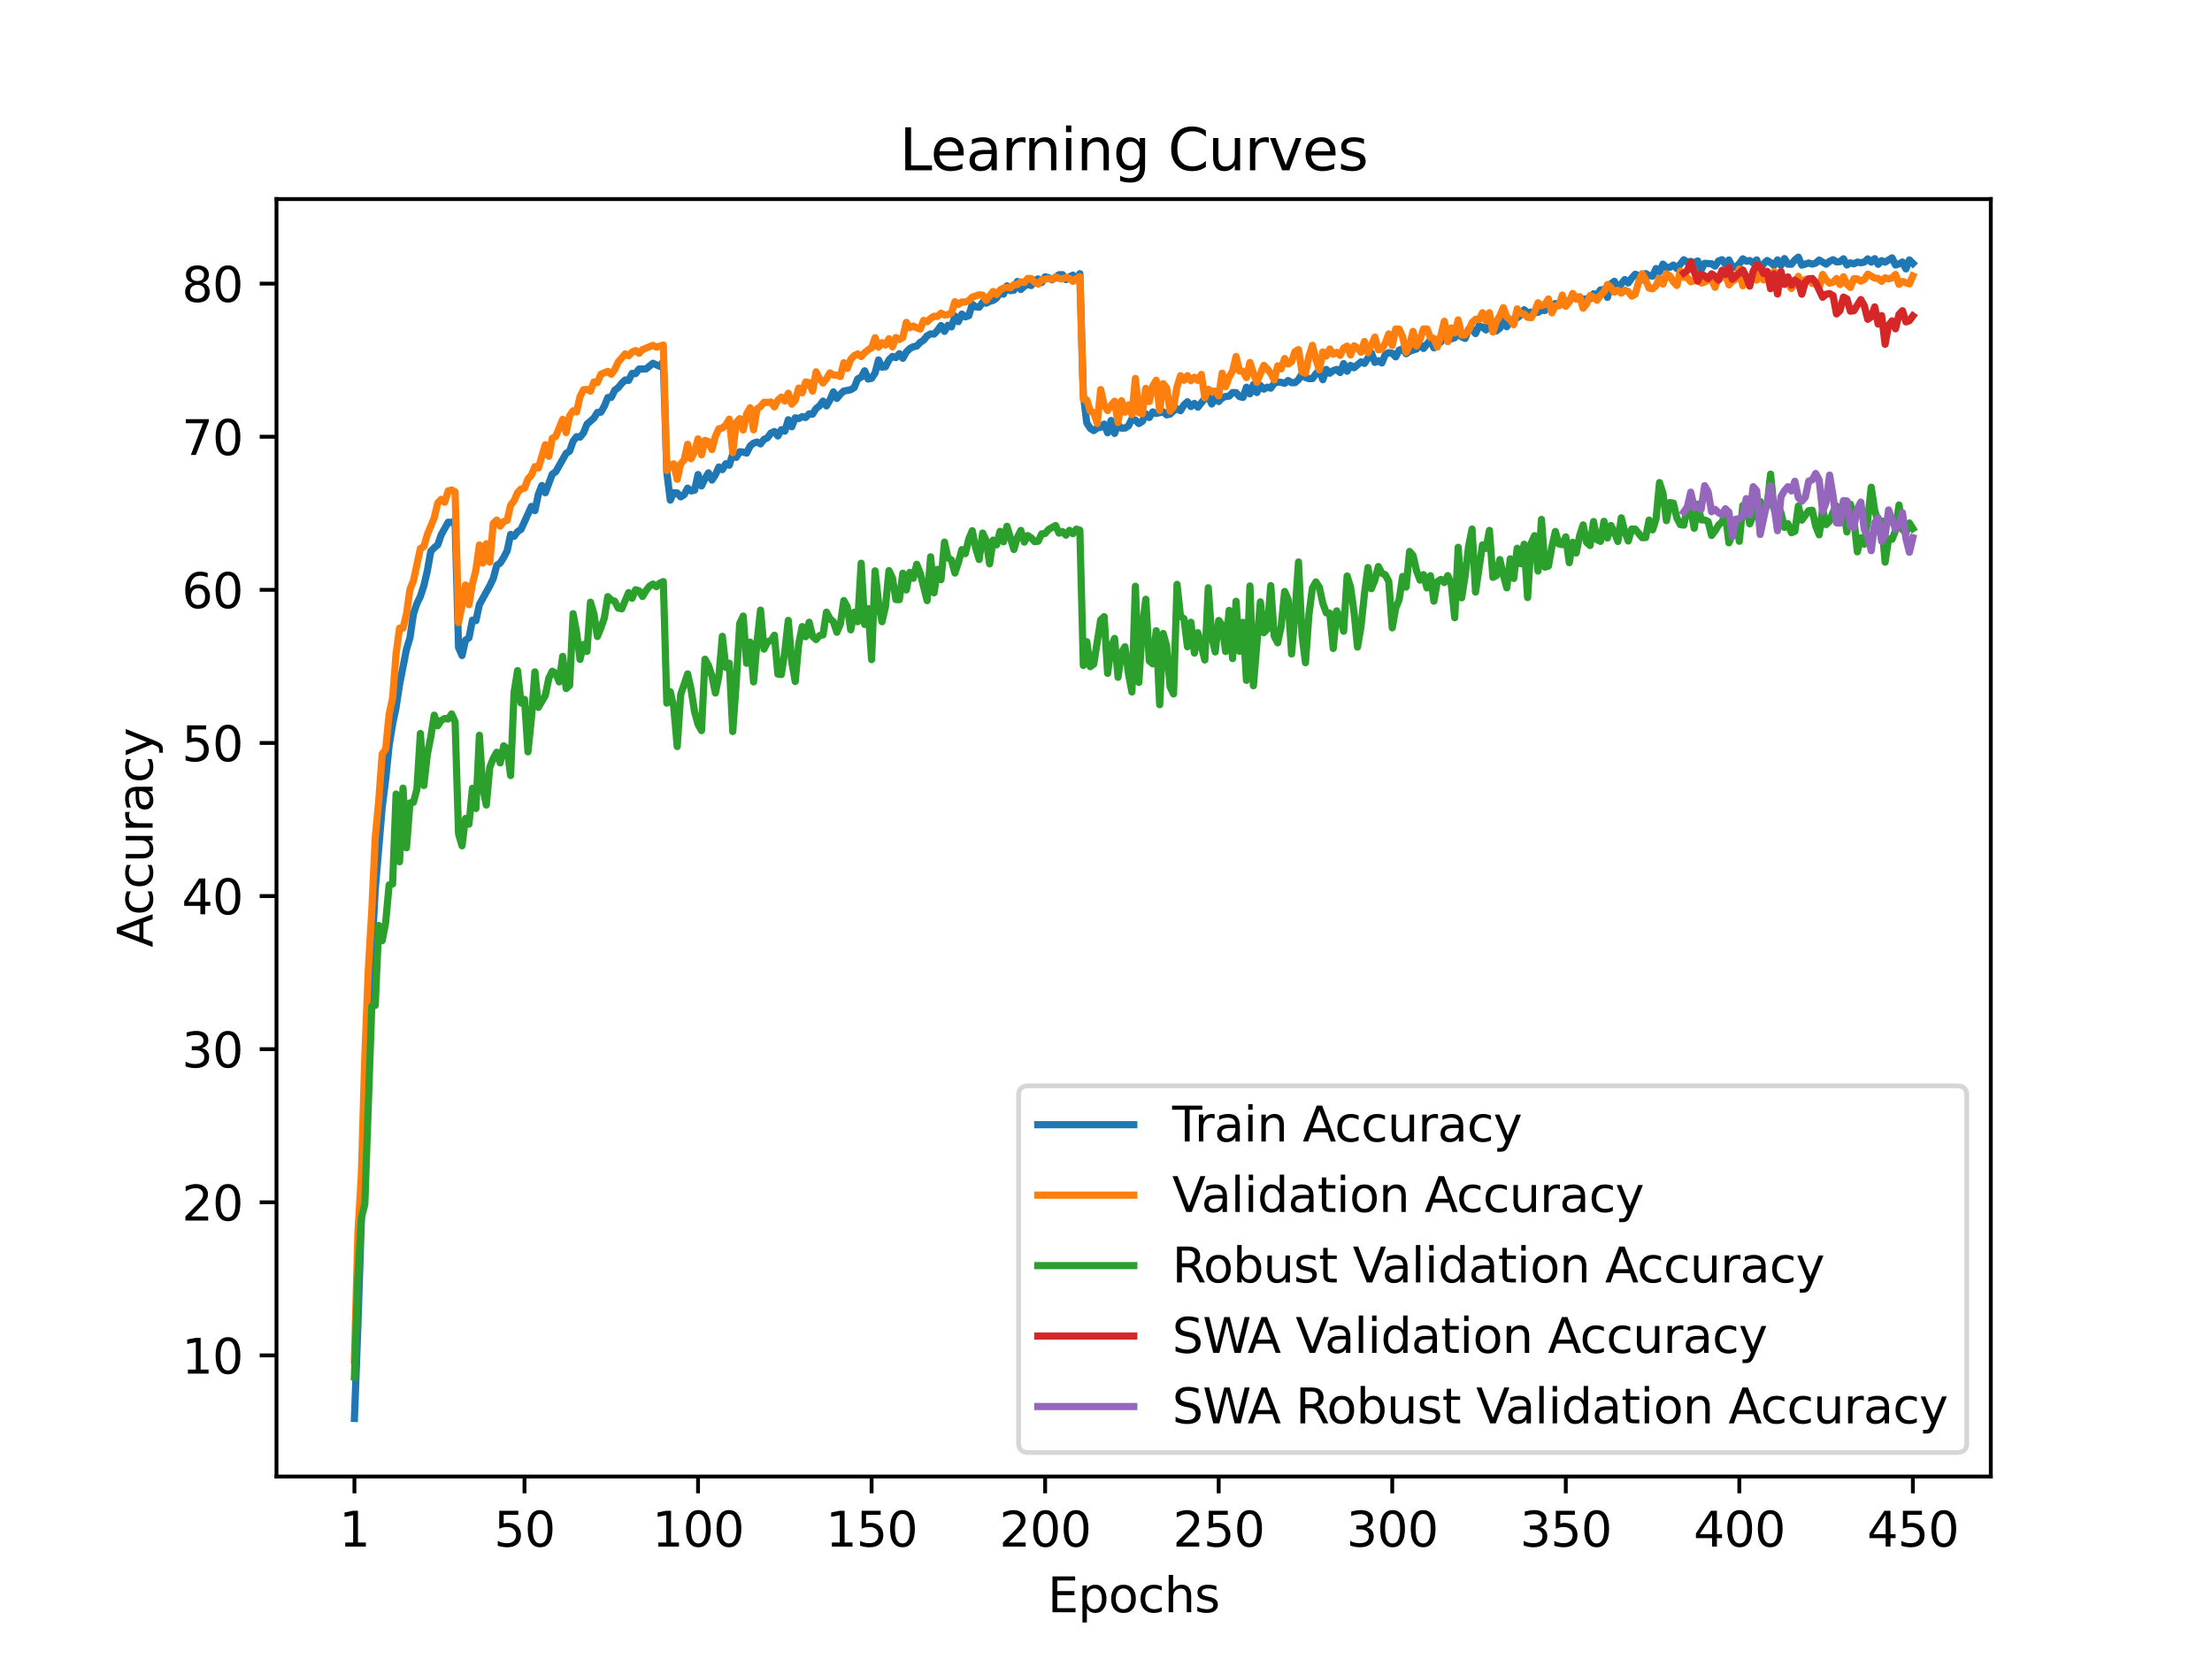<?xml version="1.0" encoding="utf-8" standalone="no"?>
<!DOCTYPE svg PUBLIC "-//W3C//DTD SVG 1.1//EN"
  "http://www.w3.org/Graphics/SVG/1.1/DTD/svg11.dtd">
<svg xmlns:xlink="http://www.w3.org/1999/xlink" width="460.8pt" height="345.6pt" viewBox="0 0 460.8 345.6" xmlns="http://www.w3.org/2000/svg" version="1.1">
 <defs>
  <style type="text/css">*{stroke-linejoin: round; stroke-linecap: butt}</style>
 </defs>
 <g id="figure_1">
  <g id="patch_1">
   <path d="M 0 345.6 
L 460.8 345.6 
L 460.8 0 
L 0 0 
z
" style="fill: #ffffff"/>
  </g>
  <g id="axes_1">
   <g id="patch_2">
    <path d="M 57.6 307.584 
L 414.72 307.584 
L 414.72 41.472 
L 57.6 41.472 
z
" style="fill: #ffffff"/>
   </g>
   <g id="matplotlib.axis_1">
    <g id="xtick_1">
     <g id="line2d_1">
      <defs>
       <path id="m36ea549e98" d="M 0 0 
L 0 3.5 
" style="stroke: #000000; stroke-width: 0.8"/>
      </defs>
      <g>
       <use xlink:href="#m36ea549e98" x="73.833" y="307.584" style="stroke: #000000; stroke-width: 0.8"/>
      </g>
     </g>
     <g id="text_1">
      <!-- 1 -->
      <g transform="translate(70.651 322.182) scale(0.1 -0.1)">
       <defs>
        <path id="DejaVuSans-31" d="M 794 531 
L 1825 531 
L 1825 4091 
L 703 3866 
L 703 4441 
L 1819 4666 
L 2450 4666 
L 2450 531 
L 3481 531 
L 3481 0 
L 794 0 
L 794 531 
z
" transform="scale(0.016)"/>
       </defs>
       <use xlink:href="#DejaVuSans-31"/>
      </g>
     </g>
    </g>
    <g id="xtick_2">
     <g id="line2d_2">
      <g>
       <use xlink:href="#m36ea549e98" x="109.263" y="307.584" style="stroke: #000000; stroke-width: 0.8"/>
      </g>
     </g>
     <g id="text_2">
      <!-- 50 -->
      <g transform="translate(102.9 322.182) scale(0.1 -0.1)">
       <defs>
        <path id="DejaVuSans-35" d="M 691 4666 
L 3169 4666 
L 3169 4134 
L 1269 4134 
L 1269 2991 
Q 1406 3038 1543 3061 
Q 1681 3084 1819 3084 
Q 2600 3084 3056 2656 
Q 3513 2228 3513 1497 
Q 3513 744 3044 326 
Q 2575 -91 1722 -91 
Q 1428 -91 1123 -41 
Q 819 9 494 109 
L 494 744 
Q 775 591 1075 516 
Q 1375 441 1709 441 
Q 2250 441 2565 725 
Q 2881 1009 2881 1497 
Q 2881 1984 2565 2268 
Q 2250 2553 1709 2553 
Q 1456 2553 1204 2497 
Q 953 2441 691 2322 
L 691 4666 
z
" transform="scale(0.016)"/>
        <path id="DejaVuSans-30" d="M 2034 4250 
Q 1547 4250 1301 3770 
Q 1056 3291 1056 2328 
Q 1056 1369 1301 889 
Q 1547 409 2034 409 
Q 2525 409 2770 889 
Q 3016 1369 3016 2328 
Q 3016 3291 2770 3770 
Q 2525 4250 2034 4250 
z
M 2034 4750 
Q 2819 4750 3233 4129 
Q 3647 3509 3647 2328 
Q 3647 1150 3233 529 
Q 2819 -91 2034 -91 
Q 1250 -91 836 529 
Q 422 1150 422 2328 
Q 422 3509 836 4129 
Q 1250 4750 2034 4750 
z
" transform="scale(0.016)"/>
       </defs>
       <use xlink:href="#DejaVuSans-35"/>
       <use xlink:href="#DejaVuSans-30" x="63.623"/>
      </g>
     </g>
    </g>
    <g id="xtick_3">
     <g id="line2d_3">
      <g>
       <use xlink:href="#m36ea549e98" x="145.416" y="307.584" style="stroke: #000000; stroke-width: 0.8"/>
      </g>
     </g>
     <g id="text_3">
      <!-- 100 -->
      <g transform="translate(135.872 322.182) scale(0.1 -0.1)">
       <use xlink:href="#DejaVuSans-31"/>
       <use xlink:href="#DejaVuSans-30" x="63.623"/>
       <use xlink:href="#DejaVuSans-30" x="127.246"/>
      </g>
     </g>
    </g>
    <g id="xtick_4">
     <g id="line2d_4">
      <g>
       <use xlink:href="#m36ea549e98" x="181.569" y="307.584" style="stroke: #000000; stroke-width: 0.8"/>
      </g>
     </g>
     <g id="text_4">
      <!-- 150 -->
      <g transform="translate(172.025 322.182) scale(0.1 -0.1)">
       <use xlink:href="#DejaVuSans-31"/>
       <use xlink:href="#DejaVuSans-35" x="63.623"/>
       <use xlink:href="#DejaVuSans-30" x="127.246"/>
      </g>
     </g>
    </g>
    <g id="xtick_5">
     <g id="line2d_5">
      <g>
       <use xlink:href="#m36ea549e98" x="217.722" y="307.584" style="stroke: #000000; stroke-width: 0.8"/>
      </g>
     </g>
     <g id="text_5">
      <!-- 200 -->
      <g transform="translate(208.178 322.182) scale(0.1 -0.1)">
       <defs>
        <path id="DejaVuSans-32" d="M 1228 531 
L 3431 531 
L 3431 0 
L 469 0 
L 469 531 
Q 828 903 1448 1529 
Q 2069 2156 2228 2338 
Q 2531 2678 2651 2914 
Q 2772 3150 2772 3378 
Q 2772 3750 2511 3984 
Q 2250 4219 1831 4219 
Q 1534 4219 1204 4116 
Q 875 4013 500 3803 
L 500 4441 
Q 881 4594 1212 4672 
Q 1544 4750 1819 4750 
Q 2544 4750 2975 4387 
Q 3406 4025 3406 3419 
Q 3406 3131 3298 2873 
Q 3191 2616 2906 2266 
Q 2828 2175 2409 1742 
Q 1991 1309 1228 531 
z
" transform="scale(0.016)"/>
       </defs>
       <use xlink:href="#DejaVuSans-32"/>
       <use xlink:href="#DejaVuSans-30" x="63.623"/>
       <use xlink:href="#DejaVuSans-30" x="127.246"/>
      </g>
     </g>
    </g>
    <g id="xtick_6">
     <g id="line2d_6">
      <g>
       <use xlink:href="#m36ea549e98" x="253.875" y="307.584" style="stroke: #000000; stroke-width: 0.8"/>
      </g>
     </g>
     <g id="text_6">
      <!-- 250 -->
      <g transform="translate(244.331 322.182) scale(0.1 -0.1)">
       <use xlink:href="#DejaVuSans-32"/>
       <use xlink:href="#DejaVuSans-35" x="63.623"/>
       <use xlink:href="#DejaVuSans-30" x="127.246"/>
      </g>
     </g>
    </g>
    <g id="xtick_7">
     <g id="line2d_7">
      <g>
       <use xlink:href="#m36ea549e98" x="290.028" y="307.584" style="stroke: #000000; stroke-width: 0.8"/>
      </g>
     </g>
     <g id="text_7">
      <!-- 300 -->
      <g transform="translate(280.484 322.182) scale(0.1 -0.1)">
       <defs>
        <path id="DejaVuSans-33" d="M 2597 2516 
Q 3050 2419 3304 2112 
Q 3559 1806 3559 1356 
Q 3559 666 3084 287 
Q 2609 -91 1734 -91 
Q 1441 -91 1130 -33 
Q 819 25 488 141 
L 488 750 
Q 750 597 1062 519 
Q 1375 441 1716 441 
Q 2309 441 2620 675 
Q 2931 909 2931 1356 
Q 2931 1769 2642 2001 
Q 2353 2234 1838 2234 
L 1294 2234 
L 1294 2753 
L 1863 2753 
Q 2328 2753 2575 2939 
Q 2822 3125 2822 3475 
Q 2822 3834 2567 4026 
Q 2313 4219 1838 4219 
Q 1578 4219 1281 4162 
Q 984 4106 628 3988 
L 628 4550 
Q 988 4650 1302 4700 
Q 1616 4750 1894 4750 
Q 2613 4750 3031 4423 
Q 3450 4097 3450 3541 
Q 3450 3153 3228 2886 
Q 3006 2619 2597 2516 
z
" transform="scale(0.016)"/>
       </defs>
       <use xlink:href="#DejaVuSans-33"/>
       <use xlink:href="#DejaVuSans-30" x="63.623"/>
       <use xlink:href="#DejaVuSans-30" x="127.246"/>
      </g>
     </g>
    </g>
    <g id="xtick_8">
     <g id="line2d_8">
      <g>
       <use xlink:href="#m36ea549e98" x="326.181" y="307.584" style="stroke: #000000; stroke-width: 0.8"/>
      </g>
     </g>
     <g id="text_8">
      <!-- 350 -->
      <g transform="translate(316.637 322.182) scale(0.1 -0.1)">
       <use xlink:href="#DejaVuSans-33"/>
       <use xlink:href="#DejaVuSans-35" x="63.623"/>
       <use xlink:href="#DejaVuSans-30" x="127.246"/>
      </g>
     </g>
    </g>
    <g id="xtick_9">
     <g id="line2d_9">
      <g>
       <use xlink:href="#m36ea549e98" x="362.334" y="307.584" style="stroke: #000000; stroke-width: 0.8"/>
      </g>
     </g>
     <g id="text_9">
      <!-- 400 -->
      <g transform="translate(352.79 322.182) scale(0.1 -0.1)">
       <defs>
        <path id="DejaVuSans-34" d="M 2419 4116 
L 825 1625 
L 2419 1625 
L 2419 4116 
z
M 2253 4666 
L 3047 4666 
L 3047 1625 
L 3713 1625 
L 3713 1100 
L 3047 1100 
L 3047 0 
L 2419 0 
L 2419 1100 
L 313 1100 
L 313 1709 
L 2253 4666 
z
" transform="scale(0.016)"/>
       </defs>
       <use xlink:href="#DejaVuSans-34"/>
       <use xlink:href="#DejaVuSans-30" x="63.623"/>
       <use xlink:href="#DejaVuSans-30" x="127.246"/>
      </g>
     </g>
    </g>
    <g id="xtick_10">
     <g id="line2d_10">
      <g>
       <use xlink:href="#m36ea549e98" x="398.487" y="307.584" style="stroke: #000000; stroke-width: 0.8"/>
      </g>
     </g>
     <g id="text_10">
      <!-- 450 -->
      <g transform="translate(388.944 322.182) scale(0.1 -0.1)">
       <use xlink:href="#DejaVuSans-34"/>
       <use xlink:href="#DejaVuSans-35" x="63.623"/>
       <use xlink:href="#DejaVuSans-30" x="127.246"/>
      </g>
     </g>
    </g>
    <g id="text_11">
     <!-- Epochs -->
     <g transform="translate(218.244 335.861) scale(0.1 -0.1)">
      <defs>
       <path id="DejaVuSans-45" d="M 628 4666 
L 3578 4666 
L 3578 4134 
L 1259 4134 
L 1259 2753 
L 3481 2753 
L 3481 2222 
L 1259 2222 
L 1259 531 
L 3634 531 
L 3634 0 
L 628 0 
L 628 4666 
z
" transform="scale(0.016)"/>
       <path id="DejaVuSans-70" d="M 1159 525 
L 1159 -1331 
L 581 -1331 
L 581 3500 
L 1159 3500 
L 1159 2969 
Q 1341 3281 1617 3432 
Q 1894 3584 2278 3584 
Q 2916 3584 3314 3078 
Q 3713 2572 3713 1747 
Q 3713 922 3314 415 
Q 2916 -91 2278 -91 
Q 1894 -91 1617 61 
Q 1341 213 1159 525 
z
M 3116 1747 
Q 3116 2381 2855 2742 
Q 2594 3103 2138 3103 
Q 1681 3103 1420 2742 
Q 1159 2381 1159 1747 
Q 1159 1113 1420 752 
Q 1681 391 2138 391 
Q 2594 391 2855 752 
Q 3116 1113 3116 1747 
z
" transform="scale(0.016)"/>
       <path id="DejaVuSans-6f" d="M 1959 3097 
Q 1497 3097 1228 2736 
Q 959 2375 959 1747 
Q 959 1119 1226 758 
Q 1494 397 1959 397 
Q 2419 397 2687 759 
Q 2956 1122 2956 1747 
Q 2956 2369 2687 2733 
Q 2419 3097 1959 3097 
z
M 1959 3584 
Q 2709 3584 3137 3096 
Q 3566 2609 3566 1747 
Q 3566 888 3137 398 
Q 2709 -91 1959 -91 
Q 1206 -91 779 398 
Q 353 888 353 1747 
Q 353 2609 779 3096 
Q 1206 3584 1959 3584 
z
" transform="scale(0.016)"/>
       <path id="DejaVuSans-63" d="M 3122 3366 
L 3122 2828 
Q 2878 2963 2633 3030 
Q 2388 3097 2138 3097 
Q 1578 3097 1268 2742 
Q 959 2388 959 1747 
Q 959 1106 1268 751 
Q 1578 397 2138 397 
Q 2388 397 2633 464 
Q 2878 531 3122 666 
L 3122 134 
Q 2881 22 2623 -34 
Q 2366 -91 2075 -91 
Q 1284 -91 818 406 
Q 353 903 353 1747 
Q 353 2603 823 3093 
Q 1294 3584 2113 3584 
Q 2378 3584 2631 3529 
Q 2884 3475 3122 3366 
z
" transform="scale(0.016)"/>
       <path id="DejaVuSans-68" d="M 3513 2113 
L 3513 0 
L 2938 0 
L 2938 2094 
Q 2938 2591 2744 2837 
Q 2550 3084 2163 3084 
Q 1697 3084 1428 2787 
Q 1159 2491 1159 1978 
L 1159 0 
L 581 0 
L 581 4863 
L 1159 4863 
L 1159 2956 
Q 1366 3272 1645 3428 
Q 1925 3584 2291 3584 
Q 2894 3584 3203 3211 
Q 3513 2838 3513 2113 
z
" transform="scale(0.016)"/>
       <path id="DejaVuSans-73" d="M 2834 3397 
L 2834 2853 
Q 2591 2978 2328 3040 
Q 2066 3103 1784 3103 
Q 1356 3103 1142 2972 
Q 928 2841 928 2578 
Q 928 2378 1081 2264 
Q 1234 2150 1697 2047 
L 1894 2003 
Q 2506 1872 2764 1633 
Q 3022 1394 3022 966 
Q 3022 478 2636 193 
Q 2250 -91 1575 -91 
Q 1294 -91 989 -36 
Q 684 19 347 128 
L 347 722 
Q 666 556 975 473 
Q 1284 391 1588 391 
Q 1994 391 2212 530 
Q 2431 669 2431 922 
Q 2431 1156 2273 1281 
Q 2116 1406 1581 1522 
L 1381 1569 
Q 847 1681 609 1914 
Q 372 2147 372 2553 
Q 372 3047 722 3315 
Q 1072 3584 1716 3584 
Q 2034 3584 2315 3537 
Q 2597 3491 2834 3397 
z
" transform="scale(0.016)"/>
      </defs>
      <use xlink:href="#DejaVuSans-45"/>
      <use xlink:href="#DejaVuSans-70" x="63.184"/>
      <use xlink:href="#DejaVuSans-6f" x="126.66"/>
      <use xlink:href="#DejaVuSans-63" x="187.842"/>
      <use xlink:href="#DejaVuSans-68" x="242.822"/>
      <use xlink:href="#DejaVuSans-73" x="306.201"/>
     </g>
    </g>
   </g>
   <g id="matplotlib.axis_2">
    <g id="ytick_1">
     <g id="line2d_11">
      <defs>
       <path id="med7db6eebd" d="M 0 0 
L -3.5 0 
" style="stroke: #000000; stroke-width: 0.8"/>
      </defs>
      <g>
       <use xlink:href="#med7db6eebd" x="57.6" y="282.353" style="stroke: #000000; stroke-width: 0.8"/>
      </g>
     </g>
     <g id="text_12">
      <!-- 10 -->
      <g transform="translate(37.875 286.153) scale(0.1 -0.1)">
       <use xlink:href="#DejaVuSans-31"/>
       <use xlink:href="#DejaVuSans-30" x="63.623"/>
      </g>
     </g>
    </g>
    <g id="ytick_2">
     <g id="line2d_12">
      <g>
       <use xlink:href="#med7db6eebd" x="57.6" y="250.458" style="stroke: #000000; stroke-width: 0.8"/>
      </g>
     </g>
     <g id="text_13">
      <!-- 20 -->
      <g transform="translate(37.875 254.257) scale(0.1 -0.1)">
       <use xlink:href="#DejaVuSans-32"/>
       <use xlink:href="#DejaVuSans-30" x="63.623"/>
      </g>
     </g>
    </g>
    <g id="ytick_3">
     <g id="line2d_13">
      <g>
       <use xlink:href="#med7db6eebd" x="57.6" y="218.563" style="stroke: #000000; stroke-width: 0.8"/>
      </g>
     </g>
     <g id="text_14">
      <!-- 30 -->
      <g transform="translate(37.875 222.362) scale(0.1 -0.1)">
       <use xlink:href="#DejaVuSans-33"/>
       <use xlink:href="#DejaVuSans-30" x="63.623"/>
      </g>
     </g>
    </g>
    <g id="ytick_4">
     <g id="line2d_14">
      <g>
       <use xlink:href="#med7db6eebd" x="57.6" y="186.667" style="stroke: #000000; stroke-width: 0.8"/>
      </g>
     </g>
     <g id="text_15">
      <!-- 40 -->
      <g transform="translate(37.875 190.467) scale(0.1 -0.1)">
       <use xlink:href="#DejaVuSans-34"/>
       <use xlink:href="#DejaVuSans-30" x="63.623"/>
      </g>
     </g>
    </g>
    <g id="ytick_5">
     <g id="line2d_15">
      <g>
       <use xlink:href="#med7db6eebd" x="57.6" y="154.772" style="stroke: #000000; stroke-width: 0.8"/>
      </g>
     </g>
     <g id="text_16">
      <!-- 50 -->
      <g transform="translate(37.875 158.571) scale(0.1 -0.1)">
       <use xlink:href="#DejaVuSans-35"/>
       <use xlink:href="#DejaVuSans-30" x="63.623"/>
      </g>
     </g>
    </g>
    <g id="ytick_6">
     <g id="line2d_16">
      <g>
       <use xlink:href="#med7db6eebd" x="57.6" y="122.877" style="stroke: #000000; stroke-width: 0.8"/>
      </g>
     </g>
     <g id="text_17">
      <!-- 60 -->
      <g transform="translate(37.875 126.676) scale(0.1 -0.1)">
       <defs>
        <path id="DejaVuSans-36" d="M 2113 2584 
Q 1688 2584 1439 2293 
Q 1191 2003 1191 1497 
Q 1191 994 1439 701 
Q 1688 409 2113 409 
Q 2538 409 2786 701 
Q 3034 994 3034 1497 
Q 3034 2003 2786 2293 
Q 2538 2584 2113 2584 
z
M 3366 4563 
L 3366 3988 
Q 3128 4100 2886 4159 
Q 2644 4219 2406 4219 
Q 1781 4219 1451 3797 
Q 1122 3375 1075 2522 
Q 1259 2794 1537 2939 
Q 1816 3084 2150 3084 
Q 2853 3084 3261 2657 
Q 3669 2231 3669 1497 
Q 3669 778 3244 343 
Q 2819 -91 2113 -91 
Q 1303 -91 875 529 
Q 447 1150 447 2328 
Q 447 3434 972 4092 
Q 1497 4750 2381 4750 
Q 2619 4750 2861 4703 
Q 3103 4656 3366 4563 
z
" transform="scale(0.016)"/>
       </defs>
       <use xlink:href="#DejaVuSans-36"/>
       <use xlink:href="#DejaVuSans-30" x="63.623"/>
      </g>
     </g>
    </g>
    <g id="ytick_7">
     <g id="line2d_17">
      <g>
       <use xlink:href="#med7db6eebd" x="57.6" y="90.981" style="stroke: #000000; stroke-width: 0.8"/>
      </g>
     </g>
     <g id="text_18">
      <!-- 70 -->
      <g transform="translate(37.875 94.78) scale(0.1 -0.1)">
       <defs>
        <path id="DejaVuSans-37" d="M 525 4666 
L 3525 4666 
L 3525 4397 
L 1831 0 
L 1172 0 
L 2766 4134 
L 525 4134 
L 525 4666 
z
" transform="scale(0.016)"/>
       </defs>
       <use xlink:href="#DejaVuSans-37"/>
       <use xlink:href="#DejaVuSans-30" x="63.623"/>
      </g>
     </g>
    </g>
    <g id="ytick_8">
     <g id="line2d_18">
      <g>
       <use xlink:href="#med7db6eebd" x="57.6" y="59.086" style="stroke: #000000; stroke-width: 0.8"/>
      </g>
     </g>
     <g id="text_19">
      <!-- 80 -->
      <g transform="translate(37.875 62.885) scale(0.1 -0.1)">
       <defs>
        <path id="DejaVuSans-38" d="M 2034 2216 
Q 1584 2216 1326 1975 
Q 1069 1734 1069 1313 
Q 1069 891 1326 650 
Q 1584 409 2034 409 
Q 2484 409 2743 651 
Q 3003 894 3003 1313 
Q 3003 1734 2745 1975 
Q 2488 2216 2034 2216 
z
M 1403 2484 
Q 997 2584 770 2862 
Q 544 3141 544 3541 
Q 544 4100 942 4425 
Q 1341 4750 2034 4750 
Q 2731 4750 3128 4425 
Q 3525 4100 3525 3541 
Q 3525 3141 3298 2862 
Q 3072 2584 2669 2484 
Q 3125 2378 3379 2068 
Q 3634 1759 3634 1313 
Q 3634 634 3220 271 
Q 2806 -91 2034 -91 
Q 1263 -91 848 271 
Q 434 634 434 1313 
Q 434 1759 690 2068 
Q 947 2378 1403 2484 
z
M 1172 3481 
Q 1172 3119 1398 2916 
Q 1625 2713 2034 2713 
Q 2441 2713 2670 2916 
Q 2900 3119 2900 3481 
Q 2900 3844 2670 4047 
Q 2441 4250 2034 4250 
Q 1625 4250 1398 4047 
Q 1172 3844 1172 3481 
z
" transform="scale(0.016)"/>
       </defs>
       <use xlink:href="#DejaVuSans-38"/>
       <use xlink:href="#DejaVuSans-30" x="63.623"/>
      </g>
     </g>
    </g>
    <g id="text_20">
     <!-- Accuracy -->
     <g transform="translate(31.795 197.356) rotate(-90) scale(0.1 -0.1)">
      <defs>
       <path id="DejaVuSans-41" d="M 2188 4044 
L 1331 1722 
L 3047 1722 
L 2188 4044 
z
M 1831 4666 
L 2547 4666 
L 4325 0 
L 3669 0 
L 3244 1197 
L 1141 1197 
L 716 0 
L 50 0 
L 1831 4666 
z
" transform="scale(0.016)"/>
       <path id="DejaVuSans-75" d="M 544 1381 
L 544 3500 
L 1119 3500 
L 1119 1403 
Q 1119 906 1312 657 
Q 1506 409 1894 409 
Q 2359 409 2629 706 
Q 2900 1003 2900 1516 
L 2900 3500 
L 3475 3500 
L 3475 0 
L 2900 0 
L 2900 538 
Q 2691 219 2414 64 
Q 2138 -91 1772 -91 
Q 1169 -91 856 284 
Q 544 659 544 1381 
z
M 1991 3584 
L 1991 3584 
z
" transform="scale(0.016)"/>
       <path id="DejaVuSans-72" d="M 2631 2963 
Q 2534 3019 2420 3045 
Q 2306 3072 2169 3072 
Q 1681 3072 1420 2755 
Q 1159 2438 1159 1844 
L 1159 0 
L 581 0 
L 581 3500 
L 1159 3500 
L 1159 2956 
Q 1341 3275 1631 3429 
Q 1922 3584 2338 3584 
Q 2397 3584 2469 3576 
Q 2541 3569 2628 3553 
L 2631 2963 
z
" transform="scale(0.016)"/>
       <path id="DejaVuSans-61" d="M 2194 1759 
Q 1497 1759 1228 1600 
Q 959 1441 959 1056 
Q 959 750 1161 570 
Q 1363 391 1709 391 
Q 2188 391 2477 730 
Q 2766 1069 2766 1631 
L 2766 1759 
L 2194 1759 
z
M 3341 1997 
L 3341 0 
L 2766 0 
L 2766 531 
Q 2569 213 2275 61 
Q 1981 -91 1556 -91 
Q 1019 -91 701 211 
Q 384 513 384 1019 
Q 384 1609 779 1909 
Q 1175 2209 1959 2209 
L 2766 2209 
L 2766 2266 
Q 2766 2663 2505 2880 
Q 2244 3097 1772 3097 
Q 1472 3097 1187 3025 
Q 903 2953 641 2809 
L 641 3341 
Q 956 3463 1253 3523 
Q 1550 3584 1831 3584 
Q 2591 3584 2966 3190 
Q 3341 2797 3341 1997 
z
" transform="scale(0.016)"/>
       <path id="DejaVuSans-79" d="M 2059 -325 
Q 1816 -950 1584 -1140 
Q 1353 -1331 966 -1331 
L 506 -1331 
L 506 -850 
L 844 -850 
Q 1081 -850 1212 -737 
Q 1344 -625 1503 -206 
L 1606 56 
L 191 3500 
L 800 3500 
L 1894 763 
L 2988 3500 
L 3597 3500 
L 2059 -325 
z
" transform="scale(0.016)"/>
      </defs>
      <use xlink:href="#DejaVuSans-41"/>
      <use xlink:href="#DejaVuSans-63" x="66.658"/>
      <use xlink:href="#DejaVuSans-63" x="121.639"/>
      <use xlink:href="#DejaVuSans-75" x="176.619"/>
      <use xlink:href="#DejaVuSans-72" x="239.998"/>
      <use xlink:href="#DejaVuSans-61" x="281.111"/>
      <use xlink:href="#DejaVuSans-63" x="342.391"/>
      <use xlink:href="#DejaVuSans-79" x="397.371"/>
     </g>
    </g>
   </g>
   <g id="line2d_19">
    <path d="M 73.833 295.488 
L 74.556 276.076 
L 76.002 231.857 
L 76.725 212.171 
L 78.171 185.238 
L 79.617 168.187 
L 80.34 162.376 
L 81.063 155.27 
L 81.786 150.842 
L 82.509 147.379 
L 83.233 142.601 
L 84.679 135.233 
L 85.402 132.885 
L 86.125 127.884 
L 86.848 125.728 
L 87.571 124.242 
L 88.294 122.022 
L 89.017 118.941 
L 89.74 114.871 
L 90.463 114.093 
L 91.186 113.506 
L 91.909 111.413 
L 93.355 108.798 
L 94.078 108.83 
L 94.802 108.505 
L 95.525 134.882 
L 96.248 136.56 
L 96.971 133.345 
L 97.694 132.873 
L 98.417 129.192 
L 99.14 129.294 
L 99.863 125.945 
L 102.032 122.022 
L 102.755 120.523 
L 103.478 117.761 
L 104.201 117.289 
L 104.924 116.14 
L 105.647 114.75 
L 106.37 111.331 
L 107.094 111.72 
L 107.817 110.756 
L 108.54 110.272 
L 110.709 105.5 
L 111.432 106.374 
L 112.155 102.948 
L 112.878 101.137 
L 113.601 102.649 
L 115.047 98.776 
L 115.77 98.273 
L 117.939 94.439 
L 118.663 93.979 
L 119.386 91.919 
L 120.109 90.969 
L 120.832 91.071 
L 121.555 90.178 
L 122.278 88.366 
L 123.724 87.096 
L 124.447 85.923 
L 125.17 85.865 
L 125.893 84.615 
L 126.616 82.81 
L 127.339 82.778 
L 128.062 81.285 
L 128.785 80.756 
L 129.508 79.863 
L 130.232 79.161 
L 130.955 79.244 
L 131.678 77.789 
L 132.401 77.834 
L 133.124 76.871 
L 134.57 76.871 
L 136.016 75.678 
L 137.462 76.322 
L 138.185 75.295 
L 138.908 98.362 
L 139.631 104.186 
L 140.354 102.655 
L 141.077 102.693 
L 141.8 103.503 
L 142.524 103.05 
L 143.247 101.685 
L 143.97 102.279 
L 144.693 102.113 
L 145.416 98.853 
L 146.139 101.232 
L 146.862 99.689 
L 147.585 98.509 
L 148.308 100.014 
L 149.031 98.904 
L 149.754 97.277 
L 150.477 97.832 
L 151.2 96.608 
L 151.923 96.907 
L 152.646 94.605 
L 153.369 95.287 
L 154.093 94.107 
L 154.816 94.171 
L 155.539 94.388 
L 156.262 92.914 
L 156.985 92.308 
L 157.708 92.085 
L 158.431 92.48 
L 159.154 91.523 
L 159.877 91.205 
L 160.6 90.216 
L 161.323 89.897 
L 162.046 90.822 
L 162.769 89.52 
L 163.492 89.82 
L 164.215 87.435 
L 164.938 88.908 
L 165.662 87.039 
L 166.385 87.205 
L 167.108 86.797 
L 167.831 86.962 
L 168.554 86.216 
L 169.277 86.261 
L 170 85.106 
L 170.723 84.545 
L 171.446 83.556 
L 172.169 84.558 
L 172.892 83.314 
L 173.615 81.642 
L 174.338 82.995 
L 175.061 82.114 
L 175.784 81.464 
L 177.231 81.189 
L 177.954 80.73 
L 178.677 78.931 
L 179.4 78.568 
L 180.123 77.247 
L 180.846 78.969 
L 181.569 78.81 
L 182.292 77.706 
L 183.015 74.983 
L 183.738 76.501 
L 184.461 76.405 
L 185.184 74.97 
L 185.907 74.255 
L 186.63 74.491 
L 187.353 73.681 
L 188.076 74.644 
L 188.799 73.343 
L 189.523 72.616 
L 190.246 72.24 
L 190.969 72.093 
L 191.692 71.327 
L 192.415 70.862 
L 193.138 69.943 
L 193.861 69.56 
L 194.584 69.592 
L 195.307 68.814 
L 196.03 67.819 
L 196.753 69.031 
L 197.476 67.761 
L 198.199 68.1 
L 198.922 65.829 
L 199.645 67.002 
L 200.368 65.433 
L 201.092 66.014 
L 201.815 65.771 
L 202.538 63.379 
L 203.261 63.915 
L 203.984 63.991 
L 204.707 62.958 
L 205.43 63.162 
L 206.153 62.773 
L 206.876 62.588 
L 207.599 62.078 
L 208.322 61.057 
L 209.045 61.274 
L 209.768 59.552 
L 210.491 60.553 
L 211.214 60.451 
L 211.937 58.633 
L 212.661 60.304 
L 213.384 59.609 
L 214.107 59.277 
L 214.83 59.481 
L 215.553 58.41 
L 216.276 58.11 
L 216.999 58.863 
L 217.722 57.67 
L 218.445 57.836 
L 219.168 58.295 
L 220.614 57.23 
L 221.337 57.217 
L 222.06 58.25 
L 222.783 57.689 
L 223.506 57.325 
L 224.229 58.282 
L 224.953 57.019 
L 225.676 82.216 
L 226.399 88.104 
L 227.122 89.233 
L 227.845 89.705 
L 228.568 89.17 
L 229.291 89.01 
L 230.014 88.34 
L 230.737 90.152 
L 231.46 87.594 
L 232.183 90.286 
L 232.906 88.506 
L 233.629 89.189 
L 234.352 89.176 
L 235.075 88.729 
L 235.798 87.256 
L 236.522 87.505 
L 237.245 88.232 
L 237.968 87.773 
L 238.691 86.216 
L 239.414 86.975 
L 240.137 85.814 
L 240.86 86.133 
L 242.306 85.789 
L 243.029 86.42 
L 243.752 86.254 
L 244.475 85.565 
L 245.198 85.157 
L 245.921 85.559 
L 246.644 84.341 
L 247.367 83.703 
L 248.091 84.698 
L 248.814 84.041 
L 249.537 84.825 
L 250.983 83.02 
L 251.706 82.555 
L 252.429 84.162 
L 253.152 82.842 
L 253.875 83.645 
L 254.598 82.893 
L 255.321 82.593 
L 256.044 82.516 
L 256.767 81.776 
L 257.49 81.795 
L 258.213 82.618 
L 258.936 82.791 
L 259.659 80.666 
L 260.383 82.038 
L 261.106 80.118 
L 261.829 81.776 
L 262.552 80.296 
L 263.275 81.068 
L 263.998 80.66 
L 264.721 80.864 
L 265.444 79.85 
L 266.167 79.582 
L 266.89 79.658 
L 267.613 79.85 
L 268.336 79.269 
L 269.059 79.722 
L 269.782 79.709 
L 270.505 79.072 
L 271.228 77.891 
L 271.952 78.644 
L 272.675 78.88 
L 273.398 78.867 
L 274.121 77.872 
L 274.844 77.171 
L 275.567 79.097 
L 276.29 76.954 
L 277.013 77.751 
L 277.736 77.202 
L 278.459 76.966 
L 279.182 77.611 
L 279.905 75.748 
L 280.628 77.336 
L 281.351 76.112 
L 282.074 76.609 
L 283.521 75.378 
L 284.244 75.697 
L 285.69 73.522 
L 286.413 75.499 
L 287.136 75.142 
L 287.859 75.614 
L 288.582 73.841 
L 289.305 73.458 
L 290.028 73.605 
L 290.751 74.338 
L 291.474 72.928 
L 292.197 72.686 
L 292.92 73.688 
L 293.643 73.171 
L 295.089 72.699 
L 295.813 71.691 
L 296.536 72.584 
L 297.982 70.817 
L 298.705 72.469 
L 299.428 71.723 
L 300.151 71.244 
L 300.874 70.02 
L 301.597 70.83 
L 303.043 70.351 
L 303.766 69.312 
L 304.489 70.185 
L 305.212 70.498 
L 305.935 68.591 
L 306.658 68.635 
L 307.382 69.49 
L 308.105 67.876 
L 308.828 68.163 
L 309.551 68.725 
L 310.274 66.581 
L 310.997 68.693 
L 311.72 68.942 
L 312.443 68.367 
L 313.166 66.913 
L 313.889 68.061 
L 314.612 66.919 
L 315.335 66.492 
L 316.058 66.205 
L 316.781 65.65 
L 317.504 64.521 
L 318.227 65.178 
L 318.951 64.999 
L 319.674 65.095 
L 320.397 65.069 
L 321.12 64.629 
L 321.843 64.68 
L 322.566 63.787 
L 323.289 63.851 
L 324.012 63.22 
L 324.735 63.602 
L 325.458 63.264 
L 326.181 63.315 
L 327.627 62.033 
L 328.35 61.829 
L 329.073 62.039 
L 329.796 62.371 
L 330.52 62.237 
L 331.243 62.256 
L 331.966 61.197 
L 332.689 61.44 
L 333.412 60.394 
L 334.135 60.311 
L 334.858 61.944 
L 335.581 59.131 
L 336.304 58.601 
L 337.027 60.024 
L 338.473 58.237 
L 339.196 58.939 
L 339.919 57.931 
L 340.642 57.134 
L 341.365 57.402 
L 342.088 58.308 
L 342.812 56.987 
L 343.535 57.402 
L 344.258 57.517 
L 344.981 55.947 
L 345.704 56.617 
L 346.427 55.016 
L 347.15 55.743 
L 347.873 55.679 
L 348.596 55.214 
L 349.319 55.954 
L 350.765 54.117 
L 351.488 54.621 
L 352.211 54.455 
L 352.934 54.748 
L 353.657 54.365 
L 354.381 56.222 
L 355.104 54.857 
L 356.55 54.952 
L 357.273 55.437 
L 357.996 54.378 
L 358.719 54.097 
L 359.442 55.073 
L 360.165 54.155 
L 360.888 55.667 
L 361.611 55.603 
L 362.334 54.946 
L 363.057 53.919 
L 363.78 54.41 
L 364.503 54.282 
L 365.226 54.761 
L 365.95 54.142 
L 366.673 56.107 
L 367.396 54.965 
L 368.119 54.263 
L 368.842 54.691 
L 369.565 55.316 
L 370.288 54.142 
L 371.011 55.29 
L 371.734 53.868 
L 372.457 55.029 
L 373.18 55.048 
L 373.903 54.142 
L 374.626 53.568 
L 375.349 55.233 
L 376.795 54.786 
L 377.518 55.016 
L 378.242 54.812 
L 378.965 54.18 
L 380.411 55.029 
L 381.134 54.448 
L 381.857 54.104 
L 382.58 54.563 
L 383.303 54.506 
L 384.026 53.919 
L 384.749 55.195 
L 385.472 54.755 
L 386.195 54.959 
L 386.918 54.595 
L 387.641 54.742 
L 388.364 54.589 
L 389.087 53.932 
L 389.811 54.608 
L 390.534 53.887 
L 391.257 55.061 
L 391.98 54.302 
L 392.703 54.614 
L 394.149 53.721 
L 394.872 55.201 
L 395.595 54.978 
L 396.318 54.582 
L 397.041 56.011 
L 397.764 54.148 
L 398.487 54.869 
L 398.487 54.869 
" clip-path="url(#p80024611e6)" style="fill: none; stroke: #1f77b4; stroke-width: 1.5; stroke-linecap: square"/>
   </g>
   <g id="line2d_20">
    <path d="M 73.833 283.31 
L 74.556 256.965 
L 75.279 244.717 
L 76.002 220.094 
L 76.725 202.073 
L 77.448 189.729 
L 78.171 174.483 
L 78.894 166.892 
L 79.617 157.068 
L 80.34 156.048 
L 81.063 148.776 
L 81.786 145.427 
L 82.509 136.209 
L 83.233 130.85 
L 83.956 130.85 
L 84.679 127.884 
L 85.402 122.781 
L 86.125 120.995 
L 87.571 114.265 
L 88.294 113.85 
L 89.017 111.362 
L 90.463 107.854 
L 91.186 104.792 
L 91.909 104.026 
L 92.632 104.632 
L 93.355 102.272 
L 94.078 102.081 
L 94.802 102.464 
L 95.525 129.702 
L 96.248 126.162 
L 96.971 121.856 
L 97.694 125.97 
L 98.417 121.601 
L 99.14 118.762 
L 99.863 113.531 
L 100.586 117.295 
L 101.309 113.276 
L 102.032 117.104 
L 102.755 109.034 
L 103.478 108.332 
L 104.201 109.608 
L 104.924 108.651 
L 105.647 108.396 
L 106.37 105.238 
L 107.094 104.314 
L 107.817 102.623 
L 108.54 101.858 
L 109.263 101.698 
L 109.986 99.752 
L 110.709 98.987 
L 111.432 97.201 
L 112.155 97.488 
L 113.601 92.64 
L 114.324 95.064 
L 115.047 91.3 
L 115.77 90.917 
L 117.216 87.377 
L 117.939 90.12 
L 118.663 86.612 
L 119.386 85.559 
L 120.109 85.814 
L 120.832 82.625 
L 121.555 81.189 
L 122.278 81.126 
L 123.001 81.476 
L 123.724 79.563 
L 124.447 79.69 
L 125.17 77.968 
L 126.616 77.362 
L 127.339 77.968 
L 128.062 76.979 
L 128.785 75.416 
L 130.232 73.726 
L 130.955 74.109 
L 131.678 73.343 
L 132.401 73.024 
L 133.124 73.598 
L 133.847 72.833 
L 135.293 72.227 
L 136.016 71.94 
L 136.739 72.322 
L 138.185 71.876 
L 138.908 98.03 
L 139.631 96.946 
L 140.354 96.627 
L 141.077 99.848 
L 141.8 96.659 
L 142.524 95.797 
L 143.247 92.544 
L 143.97 95.574 
L 144.693 94.107 
L 145.416 91.428 
L 146.139 94.745 
L 146.862 91.747 
L 147.585 92.002 
L 148.308 93.66 
L 149.031 90.886 
L 149.754 89.323 
L 150.477 89.163 
L 151.2 88.557 
L 151.923 87.313 
L 152.646 94.298 
L 153.369 88.015 
L 154.093 87.218 
L 154.816 89.578 
L 155.539 86.197 
L 156.262 84.953 
L 156.985 89.546 
L 157.708 85.176 
L 158.431 84.698 
L 159.154 83.805 
L 159.877 83.837 
L 160.6 83.741 
L 161.323 84.762 
L 162.046 83.358 
L 162.769 82.72 
L 163.492 83.55 
L 164.215 81.923 
L 164.938 84.188 
L 165.662 83.39 
L 166.385 80.839 
L 167.108 81.827 
L 167.831 79.563 
L 168.554 79.722 
L 169.277 81.476 
L 170 77.458 
L 170.723 78.925 
L 171.446 79.786 
L 172.169 78.925 
L 172.892 77.681 
L 173.615 78.127 
L 174.338 78.127 
L 175.061 78.446 
L 175.784 75.544 
L 176.507 76.756 
L 177.231 74.842 
L 177.954 74.077 
L 178.677 73.726 
L 179.4 74.268 
L 180.123 73.471 
L 180.846 72.865 
L 181.569 72.482 
L 182.292 70.345 
L 183.015 72.322 
L 183.738 71.398 
L 184.461 71.876 
L 185.184 70.568 
L 185.907 72.259 
L 186.63 70.313 
L 187.353 70.728 
L 188.076 70.281 
L 188.799 67.155 
L 189.523 68.272 
L 190.246 67.921 
L 190.969 68.304 
L 191.692 68.559 
L 192.415 66.741 
L 193.138 67.028 
L 193.861 66.326 
L 194.584 65.88 
L 195.307 65.912 
L 196.03 65.242 
L 196.753 65.624 
L 197.476 65.529 
L 198.199 65.21 
L 198.922 62.85 
L 199.645 63.424 
L 200.368 62.913 
L 201.092 62.913 
L 201.815 62.626 
L 202.538 61.893 
L 203.984 61.414 
L 204.707 61.478 
L 205.43 62.562 
L 206.876 60.713 
L 207.599 61.35 
L 208.322 60.426 
L 209.045 60.011 
L 209.768 59.883 
L 210.491 59.947 
L 211.214 59.277 
L 211.937 59.277 
L 212.661 58.703 
L 213.384 58.831 
L 214.107 58.001 
L 214.83 58.033 
L 215.553 58.799 
L 216.276 59.182 
L 216.999 58.32 
L 218.445 58.033 
L 219.168 58.193 
L 219.891 57.714 
L 220.614 58.001 
L 221.337 58.097 
L 222.06 57.842 
L 222.783 58.001 
L 223.506 58.607 
L 224.229 58.033 
L 224.953 57.619 
L 225.676 83.199 
L 226.399 83.326 
L 227.122 85.655 
L 227.845 85.974 
L 228.568 88.206 
L 229.291 81.157 
L 230.014 84.411 
L 230.737 85.527 
L 231.46 84.443 
L 232.183 83.582 
L 232.906 88.015 
L 233.629 83.486 
L 234.352 85.878 
L 235.075 84.347 
L 235.798 86.388 
L 236.522 78.829 
L 237.245 85.974 
L 237.968 86.197 
L 238.691 80.902 
L 239.414 83.645 
L 240.137 80.424 
L 240.86 79.212 
L 241.583 85.495 
L 242.306 79.914 
L 243.029 80.839 
L 243.752 85.655 
L 244.475 84.762 
L 245.198 80.583 
L 245.921 78.255 
L 246.644 79.212 
L 247.367 78.255 
L 248.091 79.308 
L 248.814 78.574 
L 249.537 79.244 
L 250.26 78 
L 250.983 82.848 
L 251.706 81.094 
L 252.429 81.572 
L 253.152 81.476 
L 253.875 82.465 
L 254.598 77.745 
L 255.321 80.551 
L 256.044 78.51 
L 256.767 77.298 
L 257.49 74.268 
L 258.213 77.298 
L 258.936 77.33 
L 259.659 78.67 
L 260.383 75.512 
L 261.106 77.777 
L 261.829 79.658 
L 263.275 76.118 
L 263.998 76.82 
L 264.721 77.808 
L 265.444 79.148 
L 266.167 76.214 
L 266.89 76.852 
L 267.613 74.683 
L 268.336 75.831 
L 269.059 75.353 
L 269.782 73.216 
L 270.505 72.833 
L 271.228 77.458 
L 271.952 77.745 
L 272.675 74.268 
L 273.398 71.94 
L 274.121 74.842 
L 274.844 77.043 
L 275.567 73.311 
L 276.29 74.172 
L 277.013 72.705 
L 277.736 73.79 
L 278.459 73.407 
L 279.182 74.013 
L 279.905 72.514 
L 280.628 72.099 
L 281.351 73.949 
L 282.074 72.035 
L 282.797 72.482 
L 283.521 73.375 
L 284.244 71.142 
L 284.967 73.471 
L 286.413 70.217 
L 287.136 72.865 
L 287.859 72.705 
L 288.582 71.461 
L 289.305 69.548 
L 290.028 71.972 
L 290.751 68.527 
L 291.474 68.559 
L 292.197 70.185 
L 292.92 73.407 
L 293.643 71.94 
L 294.366 69.037 
L 295.089 72.067 
L 295.813 70.728 
L 296.536 68.527 
L 297.259 68.527 
L 297.982 70.313 
L 298.705 70.504 
L 299.428 72.291 
L 300.151 69.898 
L 300.874 66.932 
L 301.597 71.174 
L 302.32 68.336 
L 303.043 69.356 
L 303.766 66.645 
L 304.489 69.803 
L 305.212 69.739 
L 305.935 68.846 
L 306.658 67.187 
L 307.382 66.518 
L 308.105 66.581 
L 308.828 65.146 
L 309.551 66.868 
L 310.274 65.146 
L 310.997 69.165 
L 311.72 66.964 
L 312.443 65.816 
L 313.166 64.093 
L 313.889 66.039 
L 314.612 66.613 
L 315.335 67.634 
L 316.058 64.349 
L 316.781 65.305 
L 317.504 65.401 
L 318.227 66.103 
L 318.951 66.199 
L 319.674 65.018 
L 320.397 63.073 
L 321.12 63.679 
L 321.843 63.424 
L 322.566 62.275 
L 323.289 65.178 
L 324.012 63.711 
L 324.735 63.711 
L 325.458 61.478 
L 326.181 63.806 
L 326.904 62.881 
L 327.627 61.127 
L 328.35 62.339 
L 329.073 61.797 
L 329.796 64.221 
L 330.52 63.296 
L 331.243 61.574 
L 331.966 61.861 
L 332.689 62.562 
L 333.412 61.51 
L 334.135 60.84 
L 334.858 59.277 
L 335.581 59.915 
L 336.304 60.872 
L 337.027 60.457 
L 337.75 61.063 
L 338.473 60.457 
L 339.196 60.744 
L 339.919 61.701 
L 340.642 61.287 
L 341.365 58.735 
L 342.088 57.013 
L 342.812 58.32 
L 343.535 60.011 
L 344.258 60.17 
L 344.981 59.532 
L 345.704 57.97 
L 346.427 59.182 
L 347.15 57.045 
L 347.873 57.491 
L 348.596 58.703 
L 349.319 59.469 
L 350.042 56.47 
L 350.765 57.778 
L 351.488 57.81 
L 352.211 58.703 
L 352.934 58.48 
L 353.657 57.683 
L 354.381 58.958 
L 355.104 58.767 
L 355.827 58.32 
L 356.55 58.161 
L 357.273 59.851 
L 357.996 57.587 
L 358.719 57.81 
L 359.442 57.108 
L 360.165 59.341 
L 360.888 58.576 
L 361.611 58.161 
L 362.334 56.056 
L 363.057 59.532 
L 363.78 57.938 
L 364.503 58.512 
L 365.226 57.938 
L 365.95 58.352 
L 366.673 56.885 
L 367.396 58.32 
L 368.119 58.033 
L 368.842 58.065 
L 369.565 56.566 
L 371.011 58.99 
L 371.734 57.938 
L 373.18 60.107 
L 374.626 57.555 
L 375.349 59.66 
L 376.072 58.225 
L 376.795 58.033 
L 377.518 59.054 
L 378.242 58.99 
L 378.965 59.979 
L 379.688 57.172 
L 380.411 58.289 
L 381.134 58.99 
L 381.857 58.799 
L 382.58 58.033 
L 383.303 59.277 
L 384.026 57.651 
L 384.749 59.213 
L 385.472 59.883 
L 386.195 58.065 
L 386.918 58.097 
L 387.641 58.576 
L 388.364 58.225 
L 389.087 57.108 
L 390.534 57.938 
L 391.257 58.001 
L 391.98 58.607 
L 392.703 57.874 
L 393.426 58.097 
L 394.149 57.874 
L 394.872 57.172 
L 395.595 59.245 
L 396.318 58.639 
L 397.764 59.15 
L 398.487 57.491 
L 398.487 57.491 
" clip-path="url(#p80024611e6)" style="fill: none; stroke: #ff7f0e; stroke-width: 1.5; stroke-linecap: square"/>
   </g>
   <g id="line2d_21">
    <path d="M 73.833 286.841 
L 74.556 265.944 
L 75.279 253.692 
L 76.002 250.854 
L 77.448 209.588 
L 78.171 209.434 
L 78.894 192.804 
L 79.617 195.972 
L 80.34 192.188 
L 81.063 184.336 
L 81.786 184.138 
L 82.509 165.418 
L 83.233 179.518 
L 83.956 164.187 
L 84.679 176.615 
L 85.402 167.266 
L 86.125 167.134 
L 86.848 164.407 
L 87.571 152.792 
L 88.294 163.637 
L 89.017 157.214 
L 89.74 153.518 
L 90.463 148.987 
L 91.186 151.187 
L 91.909 150.087 
L 92.632 149.669 
L 93.355 149.779 
L 94.078 148.723 
L 94.802 150.373 
L 95.525 173.689 
L 96.248 176.197 
L 96.971 170.5 
L 97.694 171.687 
L 98.417 164.209 
L 99.14 168.432 
L 99.863 153.166 
L 100.586 164.209 
L 101.309 167.706 
L 102.032 159.853 
L 102.755 157.984 
L 103.478 156.708 
L 104.201 158.929 
L 104.924 155.366 
L 105.647 155.982 
L 106.37 161.569 
L 107.094 144.192 
L 107.817 139.704 
L 108.54 146.457 
L 109.263 145.687 
L 109.986 156.62 
L 110.709 149.559 
L 111.432 139.968 
L 112.155 147.359 
L 113.601 144.852 
L 114.324 141.31 
L 115.047 139.836 
L 115.77 140.254 
L 116.493 142.058 
L 117.216 136.735 
L 117.939 143.444 
L 118.663 142.762 
L 119.386 127.848 
L 120.109 131.719 
L 120.832 137.372 
L 121.555 134.249 
L 122.278 135.701 
L 123.001 125.45 
L 123.724 127.892 
L 124.447 132.599 
L 125.17 130.84 
L 125.893 128.728 
L 126.616 124.284 
L 127.339 124.988 
L 128.062 125.252 
L 128.785 126.66 
L 129.508 126.836 
L 130.955 123.449 
L 131.678 124.636 
L 132.401 122.855 
L 133.124 123.075 
L 133.847 124.262 
L 134.57 123.053 
L 135.293 122.107 
L 136.016 121.667 
L 136.739 122.217 
L 137.462 121.469 
L 138.185 121.161 
L 138.908 146.479 
L 139.631 144.104 
L 140.354 147.271 
L 141.077 155.52 
L 141.8 144.698 
L 143.247 140.386 
L 143.97 143.641 
L 144.693 148.261 
L 145.416 150.901 
L 146.139 152.198 
L 146.862 137.328 
L 147.585 138.626 
L 148.308 140.826 
L 149.031 144.367 
L 149.754 140.826 
L 150.477 132.555 
L 151.2 139.044 
L 151.923 138.164 
L 152.646 152.396 
L 153.369 142.234 
L 154.093 129.894 
L 154.816 128.332 
L 155.539 138.186 
L 156.262 133.765 
L 156.985 142.058 
L 157.708 133.699 
L 158.431 127.1 
L 159.154 135.217 
L 159.877 133.721 
L 160.6 133.457 
L 161.323 132.335 
L 162.046 140.43 
L 162.769 140.518 
L 163.492 135.745 
L 164.215 129.234 
L 164.938 137.9 
L 165.662 141.97 
L 166.385 134.183 
L 167.108 130.532 
L 167.831 132.643 
L 168.554 129.63 
L 169.277 132.555 
L 170 133.237 
L 170.723 132.401 
L 171.446 132.269 
L 172.169 127.518 
L 172.892 128.86 
L 173.615 129.52 
L 174.338 131.719 
L 175.061 130.026 
L 175.784 125.098 
L 176.507 126.462 
L 177.231 131.213 
L 177.954 127.54 
L 178.677 129.52 
L 179.4 117.334 
L 180.123 130.092 
L 180.846 126.77 
L 181.569 137.416 
L 182.292 118.917 
L 183.015 125.516 
L 183.738 129.52 
L 184.461 126.352 
L 185.184 118.873 
L 185.907 120.391 
L 186.63 124.9 
L 187.353 124.922 
L 188.076 119.401 
L 188.799 122.899 
L 189.523 119.247 
L 190.246 120.479 
L 190.969 117.553 
L 191.692 119.401 
L 193.138 125.12 
L 193.861 115.992 
L 194.584 123.493 
L 195.307 118.609 
L 196.03 120.765 
L 196.753 112.934 
L 197.476 116.211 
L 198.199 116.652 
L 198.922 119.379 
L 199.645 117.201 
L 200.368 114.496 
L 201.092 115.332 
L 201.815 112.274 
L 202.538 110.558 
L 203.261 114.21 
L 203.984 116.564 
L 204.707 111.042 
L 205.43 112.582 
L 206.153 117.465 
L 206.876 112.516 
L 207.599 113.506 
L 208.322 110.69 
L 209.045 112.868 
L 209.768 109.635 
L 211.214 114.474 
L 211.937 111.966 
L 212.661 110.492 
L 213.384 112.934 
L 214.107 111.57 
L 214.83 112.054 
L 215.553 112.846 
L 216.276 112.736 
L 216.999 111.218 
L 217.722 111.13 
L 218.445 110.295 
L 219.891 109.481 
L 220.614 111.065 
L 221.337 110.734 
L 222.06 111.482 
L 222.783 110.47 
L 223.506 111.174 
L 224.229 110.229 
L 224.953 110.448 
L 225.676 138.626 
L 226.399 133.677 
L 227.122 138.89 
L 227.845 138.34 
L 229.291 129.146 
L 230.014 128.464 
L 230.737 140.276 
L 231.46 134.799 
L 232.183 132.995 
L 232.906 141.09 
L 233.629 135.965 
L 234.352 134.733 
L 235.075 140.32 
L 235.798 144.148 
L 236.522 122.129 
L 237.245 142.168 
L 237.968 130.598 
L 238.691 124.834 
L 239.414 137.681 
L 240.137 138.296 
L 240.86 131.39 
L 241.583 146.809 
L 242.306 131.961 
L 243.029 134.579 
L 243.752 143.07 
L 244.475 144.565 
L 245.198 121.733 
L 245.921 128.398 
L 246.644 128.882 
L 247.367 134.733 
L 248.091 129.63 
L 248.814 136.053 
L 249.537 131.807 
L 250.983 137.482 
L 251.706 122.437 
L 252.429 132.599 
L 253.152 135.811 
L 253.875 129.256 
L 254.598 130.223 
L 255.321 135.723 
L 256.044 127.166 
L 256.767 137.197 
L 257.49 125.252 
L 258.213 135.679 
L 258.936 129.652 
L 259.659 141.728 
L 260.383 122.063 
L 261.106 142.85 
L 262.552 125.384 
L 263.275 131.807 
L 263.998 131.059 
L 264.721 121.997 
L 265.444 132.511 
L 266.167 133.919 
L 266.89 130.466 
L 267.613 123.206 
L 268.336 124.878 
L 269.059 136.229 
L 269.782 127.606 
L 270.505 117.069 
L 271.228 132.269 
L 271.952 138.054 
L 272.675 128.024 
L 273.398 122.503 
L 274.121 121.227 
L 274.844 122.327 
L 275.567 125.67 
L 276.29 127.672 
L 277.013 127.716 
L 277.736 135.085 
L 278.459 127.254 
L 279.182 128.838 
L 279.905 131.499 
L 280.628 119.995 
L 281.351 122.327 
L 282.074 127.54 
L 282.797 134.799 
L 283.521 130.532 
L 284.244 123.669 
L 284.967 118.235 
L 285.69 122.635 
L 286.413 120.809 
L 287.136 118.015 
L 287.859 119.423 
L 288.582 119.753 
L 289.305 121.117 
L 290.028 130.796 
L 290.751 126.682 
L 291.474 124.9 
L 292.197 120.083 
L 292.92 122.305 
L 293.643 114.87 
L 294.366 115.728 
L 295.089 118.895 
L 295.813 120.853 
L 296.536 119.709 
L 297.259 122.481 
L 297.982 119.929 
L 298.705 125.23 
L 299.428 121.161 
L 300.151 120.699 
L 300.874 121.359 
L 301.597 119.907 
L 302.32 121.689 
L 303.043 128.684 
L 303.766 114.012 
L 304.489 124.548 
L 305.212 119.951 
L 305.935 113.792 
L 306.658 110.206 
L 307.382 123.339 
L 308.828 113.506 
L 309.551 114.254 
L 310.274 110.492 
L 310.997 120.281 
L 311.72 119.907 
L 312.443 116.564 
L 313.166 119.775 
L 313.889 122.459 
L 314.612 116.41 
L 315.335 120.501 
L 316.058 114.21 
L 316.781 117.443 
L 317.504 113.374 
L 318.227 124.482 
L 318.951 113.198 
L 319.674 111.592 
L 320.397 118.961 
L 321.12 108.205 
L 321.843 118.147 
L 322.566 117.927 
L 323.289 113.902 
L 324.012 110.712 
L 324.735 113.308 
L 325.458 113.462 
L 326.181 111.834 
L 326.904 117.223 
L 327.627 112.978 
L 328.35 115.2 
L 329.073 111.57 
L 329.796 109.349 
L 330.52 112.978 
L 331.243 113.638 
L 331.966 108.645 
L 332.689 112.428 
L 333.412 112.78 
L 334.135 108.601 
L 334.858 112.076 
L 335.581 109.459 
L 336.304 110.888 
L 337.027 112.802 
L 337.75 107.875 
L 338.473 110.8 
L 339.196 112.692 
L 339.919 110.206 
L 340.642 110.228 
L 342.088 112.01 
L 342.812 111.988 
L 343.535 108.337 
L 344.258 110.382 
L 344.981 108.139 
L 345.704 100.528 
L 346.427 102.75 
L 347.15 108.469 
L 347.873 104.685 
L 348.596 104.817 
L 349.319 107.897 
L 350.042 109.283 
L 350.765 109.393 
L 351.488 105.675 
L 352.211 106.225 
L 352.934 110.052 
L 353.657 105.015 
L 354.381 108.293 
L 355.104 108.315 
L 355.827 108.645 
L 356.55 111.548 
L 357.273 110.624 
L 357.996 109.393 
L 358.719 108.711 
L 359.442 107.171 
L 360.165 113.088 
L 360.888 111.284 
L 361.611 108.337 
L 362.334 112.758 
L 363.057 105.301 
L 363.78 104.883 
L 364.503 109.129 
L 365.226 107.435 
L 365.95 106.093 
L 366.673 104.465 
L 367.396 106.467 
L 368.119 105.433 
L 368.842 98.768 
L 369.565 106.093 
L 370.288 105.169 
L 371.011 106.819 
L 371.734 109.877 
L 372.457 109.085 
L 373.18 110.976 
L 373.903 110.69 
L 374.626 105.411 
L 375.349 108.359 
L 376.795 106.379 
L 377.518 106.291 
L 378.242 109.591 
L 378.965 111.416 
L 379.688 106.049 
L 380.411 109.283 
L 381.134 108.579 
L 381.857 106.687 
L 382.58 105.389 
L 383.303 107.831 
L 384.026 106.027 
L 384.749 110.822 
L 385.472 105.037 
L 386.195 108.029 
L 386.918 114.958 
L 387.641 112.054 
L 388.364 113.352 
L 389.087 108.183 
L 389.811 101.496 
L 390.534 106.291 
L 391.257 108.711 
L 391.98 108.535 
L 392.703 117.113 
L 393.426 112.252 
L 394.149 112.34 
L 394.872 110.514 
L 395.595 105.191 
L 396.318 110.338 
L 397.041 110.998 
L 397.764 108.953 
L 398.487 110.118 
L 398.487 110.118 
" clip-path="url(#p80024611e6)" style="fill: none; stroke: #2ca02c; stroke-width: 1.5; stroke-linecap: square"/>
   </g>
   <g id="line2d_22">
    <path d="M 350.765 56.885 
L 351.488 56.375 
L 352.211 54.621 
L 353.657 58.576 
L 354.381 57.108 
L 355.104 57.459 
L 355.827 58.065 
L 356.55 57.045 
L 357.273 57.555 
L 357.996 58.352 
L 358.719 56.311 
L 359.442 57.204 
L 360.165 55.705 
L 360.888 58.161 
L 363.057 56.247 
L 363.78 57.651 
L 364.503 59.596 
L 365.226 56.47 
L 365.95 55.163 
L 366.673 55.609 
L 367.396 56.981 
L 368.119 56.534 
L 368.842 60.138 
L 369.565 57.076 
L 370.288 61.255 
L 371.011 56.566 
L 371.734 59.245 
L 372.457 57.683 
L 373.18 59.405 
L 373.903 58.352 
L 374.626 58.863 
L 375.349 61.287 
L 376.072 58.767 
L 376.795 58.129 
L 377.518 58.001 
L 378.242 58.863 
L 379.688 61.925 
L 380.411 61.287 
L 381.134 61.159 
L 381.857 61.574 
L 382.58 65.401 
L 383.303 64.699 
L 384.026 61.893 
L 384.749 62.275 
L 385.472 64.827 
L 386.195 64.731 
L 387.641 62.403 
L 388.364 63.679 
L 389.087 66.518 
L 389.811 66.007 
L 390.534 63.934 
L 391.257 67.506 
L 391.98 65.752 
L 392.703 71.716 
L 393.426 67.761 
L 394.149 66.836 
L 394.872 68.495 
L 395.595 65.497 
L 396.318 64.731 
L 397.041 67.06 
L 397.764 66.805 
L 398.487 65.816 
L 398.487 65.816 
" clip-path="url(#p80024611e6)" style="fill: none; stroke: #d62728; stroke-width: 1.5; stroke-linecap: square"/>
   </g>
   <g id="line2d_23">
    <path d="M 350.765 106.643 
L 351.488 105.631 
L 352.211 102.53 
L 352.934 105.763 
L 353.657 105.565 
L 354.381 106.071 
L 355.104 101.188 
L 355.827 102.442 
L 356.55 106.599 
L 357.273 106.115 
L 357.996 106.797 
L 358.719 107.215 
L 359.442 105.983 
L 360.165 106.687 
L 360.888 111.746 
L 361.611 108.161 
L 362.334 108.051 
L 363.057 107.413 
L 363.78 103.871 
L 364.503 107.259 
L 365.226 101.386 
L 365.95 102.222 
L 366.673 111.35 
L 368.842 101.232 
L 369.565 105.477 
L 370.288 110.558 
L 371.011 103.453 
L 371.734 102.222 
L 372.457 101.386 
L 373.18 102.266 
L 373.903 100.264 
L 374.626 103.651 
L 375.349 104.421 
L 376.072 103.585 
L 376.795 100.22 
L 377.518 99.978 
L 378.242 98.636 
L 378.965 100 
L 379.688 106.577 
L 380.411 104.663 
L 381.134 98.966 
L 381.857 103.277 
L 382.58 108.909 
L 383.303 108.975 
L 384.026 104.289 
L 384.749 104.355 
L 385.472 109.635 
L 386.195 109.833 
L 386.918 106.005 
L 387.641 104.597 
L 388.364 110.294 
L 389.087 111.57 
L 389.811 114.716 
L 390.534 108.887 
L 391.257 107.875 
L 391.98 112.736 
L 392.703 111.526 
L 393.426 106.225 
L 394.872 110.272 
L 395.595 109.217 
L 396.318 106.797 
L 397.041 112.186 
L 397.764 115.046 
L 398.487 112.032 
L 398.487 112.032 
" clip-path="url(#p80024611e6)" style="fill: none; stroke: #9467bd; stroke-width: 1.5; stroke-linecap: square"/>
   </g>
   <g id="patch_3">
    <path d="M 57.6 307.584 
L 57.6 41.472 
" style="fill: none; stroke: #000000; stroke-width: 0.8; stroke-linejoin: miter; stroke-linecap: square"/>
   </g>
   <g id="patch_4">
    <path d="M 414.72 307.584 
L 414.72 41.472 
" style="fill: none; stroke: #000000; stroke-width: 0.8; stroke-linejoin: miter; stroke-linecap: square"/>
   </g>
   <g id="patch_5">
    <path d="M 57.6 307.584 
L 414.72 307.584 
" style="fill: none; stroke: #000000; stroke-width: 0.8; stroke-linejoin: miter; stroke-linecap: square"/>
   </g>
   <g id="patch_6">
    <path d="M 57.6 41.472 
L 414.72 41.472 
" style="fill: none; stroke: #000000; stroke-width: 0.8; stroke-linejoin: miter; stroke-linecap: square"/>
   </g>
   <g id="text_21">
    <!-- Learning Curves -->
    <g transform="translate(187.376 35.472) scale(0.12 -0.12)">
     <defs>
      <path id="DejaVuSans-4c" d="M 628 4666 
L 1259 4666 
L 1259 531 
L 3531 531 
L 3531 0 
L 628 0 
L 628 4666 
z
" transform="scale(0.016)"/>
      <path id="DejaVuSans-65" d="M 3597 1894 
L 3597 1613 
L 953 1613 
Q 991 1019 1311 708 
Q 1631 397 2203 397 
Q 2534 397 2845 478 
Q 3156 559 3463 722 
L 3463 178 
Q 3153 47 2828 -22 
Q 2503 -91 2169 -91 
Q 1331 -91 842 396 
Q 353 884 353 1716 
Q 353 2575 817 3079 
Q 1281 3584 2069 3584 
Q 2775 3584 3186 3129 
Q 3597 2675 3597 1894 
z
M 3022 2063 
Q 3016 2534 2758 2815 
Q 2500 3097 2075 3097 
Q 1594 3097 1305 2825 
Q 1016 2553 972 2059 
L 3022 2063 
z
" transform="scale(0.016)"/>
      <path id="DejaVuSans-6e" d="M 3513 2113 
L 3513 0 
L 2938 0 
L 2938 2094 
Q 2938 2591 2744 2837 
Q 2550 3084 2163 3084 
Q 1697 3084 1428 2787 
Q 1159 2491 1159 1978 
L 1159 0 
L 581 0 
L 581 3500 
L 1159 3500 
L 1159 2956 
Q 1366 3272 1645 3428 
Q 1925 3584 2291 3584 
Q 2894 3584 3203 3211 
Q 3513 2838 3513 2113 
z
" transform="scale(0.016)"/>
      <path id="DejaVuSans-69" d="M 603 3500 
L 1178 3500 
L 1178 0 
L 603 0 
L 603 3500 
z
M 603 4863 
L 1178 4863 
L 1178 4134 
L 603 4134 
L 603 4863 
z
" transform="scale(0.016)"/>
      <path id="DejaVuSans-67" d="M 2906 1791 
Q 2906 2416 2648 2759 
Q 2391 3103 1925 3103 
Q 1463 3103 1205 2759 
Q 947 2416 947 1791 
Q 947 1169 1205 825 
Q 1463 481 1925 481 
Q 2391 481 2648 825 
Q 2906 1169 2906 1791 
z
M 3481 434 
Q 3481 -459 3084 -895 
Q 2688 -1331 1869 -1331 
Q 1566 -1331 1297 -1286 
Q 1028 -1241 775 -1147 
L 775 -588 
Q 1028 -725 1275 -790 
Q 1522 -856 1778 -856 
Q 2344 -856 2625 -561 
Q 2906 -266 2906 331 
L 2906 616 
Q 2728 306 2450 153 
Q 2172 0 1784 0 
Q 1141 0 747 490 
Q 353 981 353 1791 
Q 353 2603 747 3093 
Q 1141 3584 1784 3584 
Q 2172 3584 2450 3431 
Q 2728 3278 2906 2969 
L 2906 3500 
L 3481 3500 
L 3481 434 
z
" transform="scale(0.016)"/>
      <path id="DejaVuSans-20" transform="scale(0.016)"/>
      <path id="DejaVuSans-43" d="M 4122 4306 
L 4122 3641 
Q 3803 3938 3442 4084 
Q 3081 4231 2675 4231 
Q 1875 4231 1450 3742 
Q 1025 3253 1025 2328 
Q 1025 1406 1450 917 
Q 1875 428 2675 428 
Q 3081 428 3442 575 
Q 3803 722 4122 1019 
L 4122 359 
Q 3791 134 3420 21 
Q 3050 -91 2638 -91 
Q 1578 -91 968 557 
Q 359 1206 359 2328 
Q 359 3453 968 4101 
Q 1578 4750 2638 4750 
Q 3056 4750 3426 4639 
Q 3797 4528 4122 4306 
z
" transform="scale(0.016)"/>
      <path id="DejaVuSans-76" d="M 191 3500 
L 800 3500 
L 1894 563 
L 2988 3500 
L 3597 3500 
L 2284 0 
L 1503 0 
L 191 3500 
z
" transform="scale(0.016)"/>
     </defs>
     <use xlink:href="#DejaVuSans-4c"/>
     <use xlink:href="#DejaVuSans-65" x="53.963"/>
     <use xlink:href="#DejaVuSans-61" x="115.486"/>
     <use xlink:href="#DejaVuSans-72" x="176.766"/>
     <use xlink:href="#DejaVuSans-6e" x="216.129"/>
     <use xlink:href="#DejaVuSans-69" x="279.508"/>
     <use xlink:href="#DejaVuSans-6e" x="307.291"/>
     <use xlink:href="#DejaVuSans-67" x="370.67"/>
     <use xlink:href="#DejaVuSans-20" x="434.146"/>
     <use xlink:href="#DejaVuSans-43" x="465.934"/>
     <use xlink:href="#DejaVuSans-75" x="535.758"/>
     <use xlink:href="#DejaVuSans-72" x="599.137"/>
     <use xlink:href="#DejaVuSans-76" x="640.25"/>
     <use xlink:href="#DejaVuSans-65" x="699.43"/>
     <use xlink:href="#DejaVuSans-73" x="760.953"/>
    </g>
   </g>
   <g id="legend_1">
    <g id="patch_7">
     <path d="M 214.189 302.584 
L 407.72 302.584 
Q 409.72 302.584 409.72 300.584 
L 409.72 228.193 
Q 409.72 226.193 407.72 226.193 
L 214.189 226.193 
Q 212.189 226.193 212.189 228.193 
L 212.189 300.584 
Q 212.189 302.584 214.189 302.584 
z
" style="fill: #ffffff; opacity: 0.8; stroke: #cccccc; stroke-linejoin: miter"/>
    </g>
    <g id="line2d_24">
     <path d="M 216.189 234.292 
L 226.189 234.292 
L 236.189 234.292 
" style="fill: none; stroke: #1f77b4; stroke-width: 1.5; stroke-linecap: square"/>
    </g>
    <g id="text_22">
     <!-- Train Accuracy -->
     <g transform="translate(244.189 237.792) scale(0.1 -0.1)">
      <defs>
       <path id="DejaVuSans-54" d="M -19 4666 
L 3928 4666 
L 3928 4134 
L 2272 4134 
L 2272 0 
L 1638 0 
L 1638 4134 
L -19 4134 
L -19 4666 
z
" transform="scale(0.016)"/>
      </defs>
      <use xlink:href="#DejaVuSans-54"/>
      <use xlink:href="#DejaVuSans-72" x="46.334"/>
      <use xlink:href="#DejaVuSans-61" x="87.447"/>
      <use xlink:href="#DejaVuSans-69" x="148.727"/>
      <use xlink:href="#DejaVuSans-6e" x="176.51"/>
      <use xlink:href="#DejaVuSans-20" x="239.889"/>
      <use xlink:href="#DejaVuSans-41" x="271.676"/>
      <use xlink:href="#DejaVuSans-63" x="338.334"/>
      <use xlink:href="#DejaVuSans-63" x="393.314"/>
      <use xlink:href="#DejaVuSans-75" x="448.295"/>
      <use xlink:href="#DejaVuSans-72" x="511.674"/>
      <use xlink:href="#DejaVuSans-61" x="552.787"/>
      <use xlink:href="#DejaVuSans-63" x="614.066"/>
      <use xlink:href="#DejaVuSans-79" x="669.047"/>
     </g>
    </g>
    <g id="line2d_25">
     <path d="M 216.189 248.97 
L 226.189 248.97 
L 236.189 248.97 
" style="fill: none; stroke: #ff7f0e; stroke-width: 1.5; stroke-linecap: square"/>
    </g>
    <g id="text_23">
     <!-- Validation Accuracy -->
     <g transform="translate(244.189 252.47) scale(0.1 -0.1)">
      <defs>
       <path id="DejaVuSans-56" d="M 1831 0 
L 50 4666 
L 709 4666 
L 2188 738 
L 3669 4666 
L 4325 4666 
L 2547 0 
L 1831 0 
z
" transform="scale(0.016)"/>
       <path id="DejaVuSans-6c" d="M 603 4863 
L 1178 4863 
L 1178 0 
L 603 0 
L 603 4863 
z
" transform="scale(0.016)"/>
       <path id="DejaVuSans-64" d="M 2906 2969 
L 2906 4863 
L 3481 4863 
L 3481 0 
L 2906 0 
L 2906 525 
Q 2725 213 2448 61 
Q 2172 -91 1784 -91 
Q 1150 -91 751 415 
Q 353 922 353 1747 
Q 353 2572 751 3078 
Q 1150 3584 1784 3584 
Q 2172 3584 2448 3432 
Q 2725 3281 2906 2969 
z
M 947 1747 
Q 947 1113 1208 752 
Q 1469 391 1925 391 
Q 2381 391 2643 752 
Q 2906 1113 2906 1747 
Q 2906 2381 2643 2742 
Q 2381 3103 1925 3103 
Q 1469 3103 1208 2742 
Q 947 2381 947 1747 
z
" transform="scale(0.016)"/>
       <path id="DejaVuSans-74" d="M 1172 4494 
L 1172 3500 
L 2356 3500 
L 2356 3053 
L 1172 3053 
L 1172 1153 
Q 1172 725 1289 603 
Q 1406 481 1766 481 
L 2356 481 
L 2356 0 
L 1766 0 
Q 1100 0 847 248 
Q 594 497 594 1153 
L 594 3053 
L 172 3053 
L 172 3500 
L 594 3500 
L 594 4494 
L 1172 4494 
z
" transform="scale(0.016)"/>
      </defs>
      <use xlink:href="#DejaVuSans-56"/>
      <use xlink:href="#DejaVuSans-61" x="60.658"/>
      <use xlink:href="#DejaVuSans-6c" x="121.938"/>
      <use xlink:href="#DejaVuSans-69" x="149.721"/>
      <use xlink:href="#DejaVuSans-64" x="177.504"/>
      <use xlink:href="#DejaVuSans-61" x="240.98"/>
      <use xlink:href="#DejaVuSans-74" x="302.26"/>
      <use xlink:href="#DejaVuSans-69" x="341.469"/>
      <use xlink:href="#DejaVuSans-6f" x="369.252"/>
      <use xlink:href="#DejaVuSans-6e" x="430.434"/>
      <use xlink:href="#DejaVuSans-20" x="493.812"/>
      <use xlink:href="#DejaVuSans-41" x="525.6"/>
      <use xlink:href="#DejaVuSans-63" x="592.258"/>
      <use xlink:href="#DejaVuSans-63" x="647.238"/>
      <use xlink:href="#DejaVuSans-75" x="702.219"/>
      <use xlink:href="#DejaVuSans-72" x="765.598"/>
      <use xlink:href="#DejaVuSans-61" x="806.711"/>
      <use xlink:href="#DejaVuSans-63" x="867.99"/>
      <use xlink:href="#DejaVuSans-79" x="922.971"/>
     </g>
    </g>
    <g id="line2d_26">
     <path d="M 216.189 263.648 
L 226.189 263.648 
L 236.189 263.648 
" style="fill: none; stroke: #2ca02c; stroke-width: 1.5; stroke-linecap: square"/>
    </g>
    <g id="text_24">
     <!-- Robust Validation Accuracy -->
     <g transform="translate(244.189 267.148) scale(0.1 -0.1)">
      <defs>
       <path id="DejaVuSans-52" d="M 2841 2188 
Q 3044 2119 3236 1894 
Q 3428 1669 3622 1275 
L 4263 0 
L 3584 0 
L 2988 1197 
Q 2756 1666 2539 1819 
Q 2322 1972 1947 1972 
L 1259 1972 
L 1259 0 
L 628 0 
L 628 4666 
L 2053 4666 
Q 2853 4666 3247 4331 
Q 3641 3997 3641 3322 
Q 3641 2881 3436 2590 
Q 3231 2300 2841 2188 
z
M 1259 4147 
L 1259 2491 
L 2053 2491 
Q 2509 2491 2742 2702 
Q 2975 2913 2975 3322 
Q 2975 3731 2742 3939 
Q 2509 4147 2053 4147 
L 1259 4147 
z
" transform="scale(0.016)"/>
       <path id="DejaVuSans-62" d="M 3116 1747 
Q 3116 2381 2855 2742 
Q 2594 3103 2138 3103 
Q 1681 3103 1420 2742 
Q 1159 2381 1159 1747 
Q 1159 1113 1420 752 
Q 1681 391 2138 391 
Q 2594 391 2855 752 
Q 3116 1113 3116 1747 
z
M 1159 2969 
Q 1341 3281 1617 3432 
Q 1894 3584 2278 3584 
Q 2916 3584 3314 3078 
Q 3713 2572 3713 1747 
Q 3713 922 3314 415 
Q 2916 -91 2278 -91 
Q 1894 -91 1617 61 
Q 1341 213 1159 525 
L 1159 0 
L 581 0 
L 581 4863 
L 1159 4863 
L 1159 2969 
z
" transform="scale(0.016)"/>
      </defs>
      <use xlink:href="#DejaVuSans-52"/>
      <use xlink:href="#DejaVuSans-6f" x="64.982"/>
      <use xlink:href="#DejaVuSans-62" x="126.164"/>
      <use xlink:href="#DejaVuSans-75" x="189.641"/>
      <use xlink:href="#DejaVuSans-73" x="253.02"/>
      <use xlink:href="#DejaVuSans-74" x="305.119"/>
      <use xlink:href="#DejaVuSans-20" x="344.328"/>
      <use xlink:href="#DejaVuSans-56" x="376.115"/>
      <use xlink:href="#DejaVuSans-61" x="436.773"/>
      <use xlink:href="#DejaVuSans-6c" x="498.053"/>
      <use xlink:href="#DejaVuSans-69" x="525.836"/>
      <use xlink:href="#DejaVuSans-64" x="553.619"/>
      <use xlink:href="#DejaVuSans-61" x="617.096"/>
      <use xlink:href="#DejaVuSans-74" x="678.375"/>
      <use xlink:href="#DejaVuSans-69" x="717.584"/>
      <use xlink:href="#DejaVuSans-6f" x="745.367"/>
      <use xlink:href="#DejaVuSans-6e" x="806.549"/>
      <use xlink:href="#DejaVuSans-20" x="869.928"/>
      <use xlink:href="#DejaVuSans-41" x="901.715"/>
      <use xlink:href="#DejaVuSans-63" x="968.373"/>
      <use xlink:href="#DejaVuSans-63" x="1023.354"/>
      <use xlink:href="#DejaVuSans-75" x="1078.334"/>
      <use xlink:href="#DejaVuSans-72" x="1141.713"/>
      <use xlink:href="#DejaVuSans-61" x="1182.826"/>
      <use xlink:href="#DejaVuSans-63" x="1244.105"/>
      <use xlink:href="#DejaVuSans-79" x="1299.086"/>
     </g>
    </g>
    <g id="line2d_27">
     <path d="M 216.189 278.326 
L 226.189 278.326 
L 236.189 278.326 
" style="fill: none; stroke: #d62728; stroke-width: 1.5; stroke-linecap: square"/>
    </g>
    <g id="text_25">
     <!-- SWA Validation Accuracy -->
     <g transform="translate(244.189 281.826) scale(0.1 -0.1)">
      <defs>
       <path id="DejaVuSans-53" d="M 3425 4513 
L 3425 3897 
Q 3066 4069 2747 4153 
Q 2428 4238 2131 4238 
Q 1616 4238 1336 4038 
Q 1056 3838 1056 3469 
Q 1056 3159 1242 3001 
Q 1428 2844 1947 2747 
L 2328 2669 
Q 3034 2534 3370 2195 
Q 3706 1856 3706 1288 
Q 3706 609 3251 259 
Q 2797 -91 1919 -91 
Q 1588 -91 1214 -16 
Q 841 59 441 206 
L 441 856 
Q 825 641 1194 531 
Q 1563 422 1919 422 
Q 2459 422 2753 634 
Q 3047 847 3047 1241 
Q 3047 1584 2836 1778 
Q 2625 1972 2144 2069 
L 1759 2144 
Q 1053 2284 737 2584 
Q 422 2884 422 3419 
Q 422 4038 858 4394 
Q 1294 4750 2059 4750 
Q 2388 4750 2728 4690 
Q 3069 4631 3425 4513 
z
" transform="scale(0.016)"/>
       <path id="DejaVuSans-57" d="M 213 4666 
L 850 4666 
L 1831 722 
L 2809 4666 
L 3519 4666 
L 4500 722 
L 5478 4666 
L 6119 4666 
L 4947 0 
L 4153 0 
L 3169 4050 
L 2175 0 
L 1381 0 
L 213 4666 
z
" transform="scale(0.016)"/>
      </defs>
      <use xlink:href="#DejaVuSans-53"/>
      <use xlink:href="#DejaVuSans-57" x="63.477"/>
      <use xlink:href="#DejaVuSans-41" x="156.854"/>
      <use xlink:href="#DejaVuSans-20" x="225.262"/>
      <use xlink:href="#DejaVuSans-56" x="257.049"/>
      <use xlink:href="#DejaVuSans-61" x="317.707"/>
      <use xlink:href="#DejaVuSans-6c" x="378.986"/>
      <use xlink:href="#DejaVuSans-69" x="406.77"/>
      <use xlink:href="#DejaVuSans-64" x="434.553"/>
      <use xlink:href="#DejaVuSans-61" x="498.029"/>
      <use xlink:href="#DejaVuSans-74" x="559.309"/>
      <use xlink:href="#DejaVuSans-69" x="598.518"/>
      <use xlink:href="#DejaVuSans-6f" x="626.301"/>
      <use xlink:href="#DejaVuSans-6e" x="687.482"/>
      <use xlink:href="#DejaVuSans-20" x="750.861"/>
      <use xlink:href="#DejaVuSans-41" x="782.648"/>
      <use xlink:href="#DejaVuSans-63" x="849.307"/>
      <use xlink:href="#DejaVuSans-63" x="904.287"/>
      <use xlink:href="#DejaVuSans-75" x="959.268"/>
      <use xlink:href="#DejaVuSans-72" x="1022.646"/>
      <use xlink:href="#DejaVuSans-61" x="1063.76"/>
      <use xlink:href="#DejaVuSans-63" x="1125.039"/>
      <use xlink:href="#DejaVuSans-79" x="1180.02"/>
     </g>
    </g>
    <g id="line2d_28">
     <path d="M 216.189 293.004 
L 226.189 293.004 
L 236.189 293.004 
" style="fill: none; stroke: #9467bd; stroke-width: 1.5; stroke-linecap: square"/>
    </g>
    <g id="text_26">
     <!-- SWA Robust Validation Accuracy -->
     <g transform="translate(244.189 296.504) scale(0.1 -0.1)">
      <use xlink:href="#DejaVuSans-53"/>
      <use xlink:href="#DejaVuSans-57" x="63.477"/>
      <use xlink:href="#DejaVuSans-41" x="156.854"/>
      <use xlink:href="#DejaVuSans-20" x="225.262"/>
      <use xlink:href="#DejaVuSans-52" x="257.049"/>
      <use xlink:href="#DejaVuSans-6f" x="322.031"/>
      <use xlink:href="#DejaVuSans-62" x="383.213"/>
      <use xlink:href="#DejaVuSans-75" x="446.689"/>
      <use xlink:href="#DejaVuSans-73" x="510.068"/>
      <use xlink:href="#DejaVuSans-74" x="562.168"/>
      <use xlink:href="#DejaVuSans-20" x="601.377"/>
      <use xlink:href="#DejaVuSans-56" x="633.164"/>
      <use xlink:href="#DejaVuSans-61" x="693.822"/>
      <use xlink:href="#DejaVuSans-6c" x="755.102"/>
      <use xlink:href="#DejaVuSans-69" x="782.885"/>
      <use xlink:href="#DejaVuSans-64" x="810.668"/>
      <use xlink:href="#DejaVuSans-61" x="874.145"/>
      <use xlink:href="#DejaVuSans-74" x="935.424"/>
      <use xlink:href="#DejaVuSans-69" x="974.633"/>
      <use xlink:href="#DejaVuSans-6f" x="1002.416"/>
      <use xlink:href="#DejaVuSans-6e" x="1063.598"/>
      <use xlink:href="#DejaVuSans-20" x="1126.977"/>
      <use xlink:href="#DejaVuSans-41" x="1158.764"/>
      <use xlink:href="#DejaVuSans-63" x="1225.422"/>
      <use xlink:href="#DejaVuSans-63" x="1280.402"/>
      <use xlink:href="#DejaVuSans-75" x="1335.383"/>
      <use xlink:href="#DejaVuSans-72" x="1398.762"/>
      <use xlink:href="#DejaVuSans-61" x="1439.875"/>
      <use xlink:href="#DejaVuSans-63" x="1501.154"/>
      <use xlink:href="#DejaVuSans-79" x="1556.135"/>
     </g>
    </g>
   </g>
  </g>
 </g>
 <defs>
  <clipPath id="p80024611e6">
   <rect x="57.6" y="41.472" width="357.12" height="266.112"/>
  </clipPath>
 </defs>
</svg>
